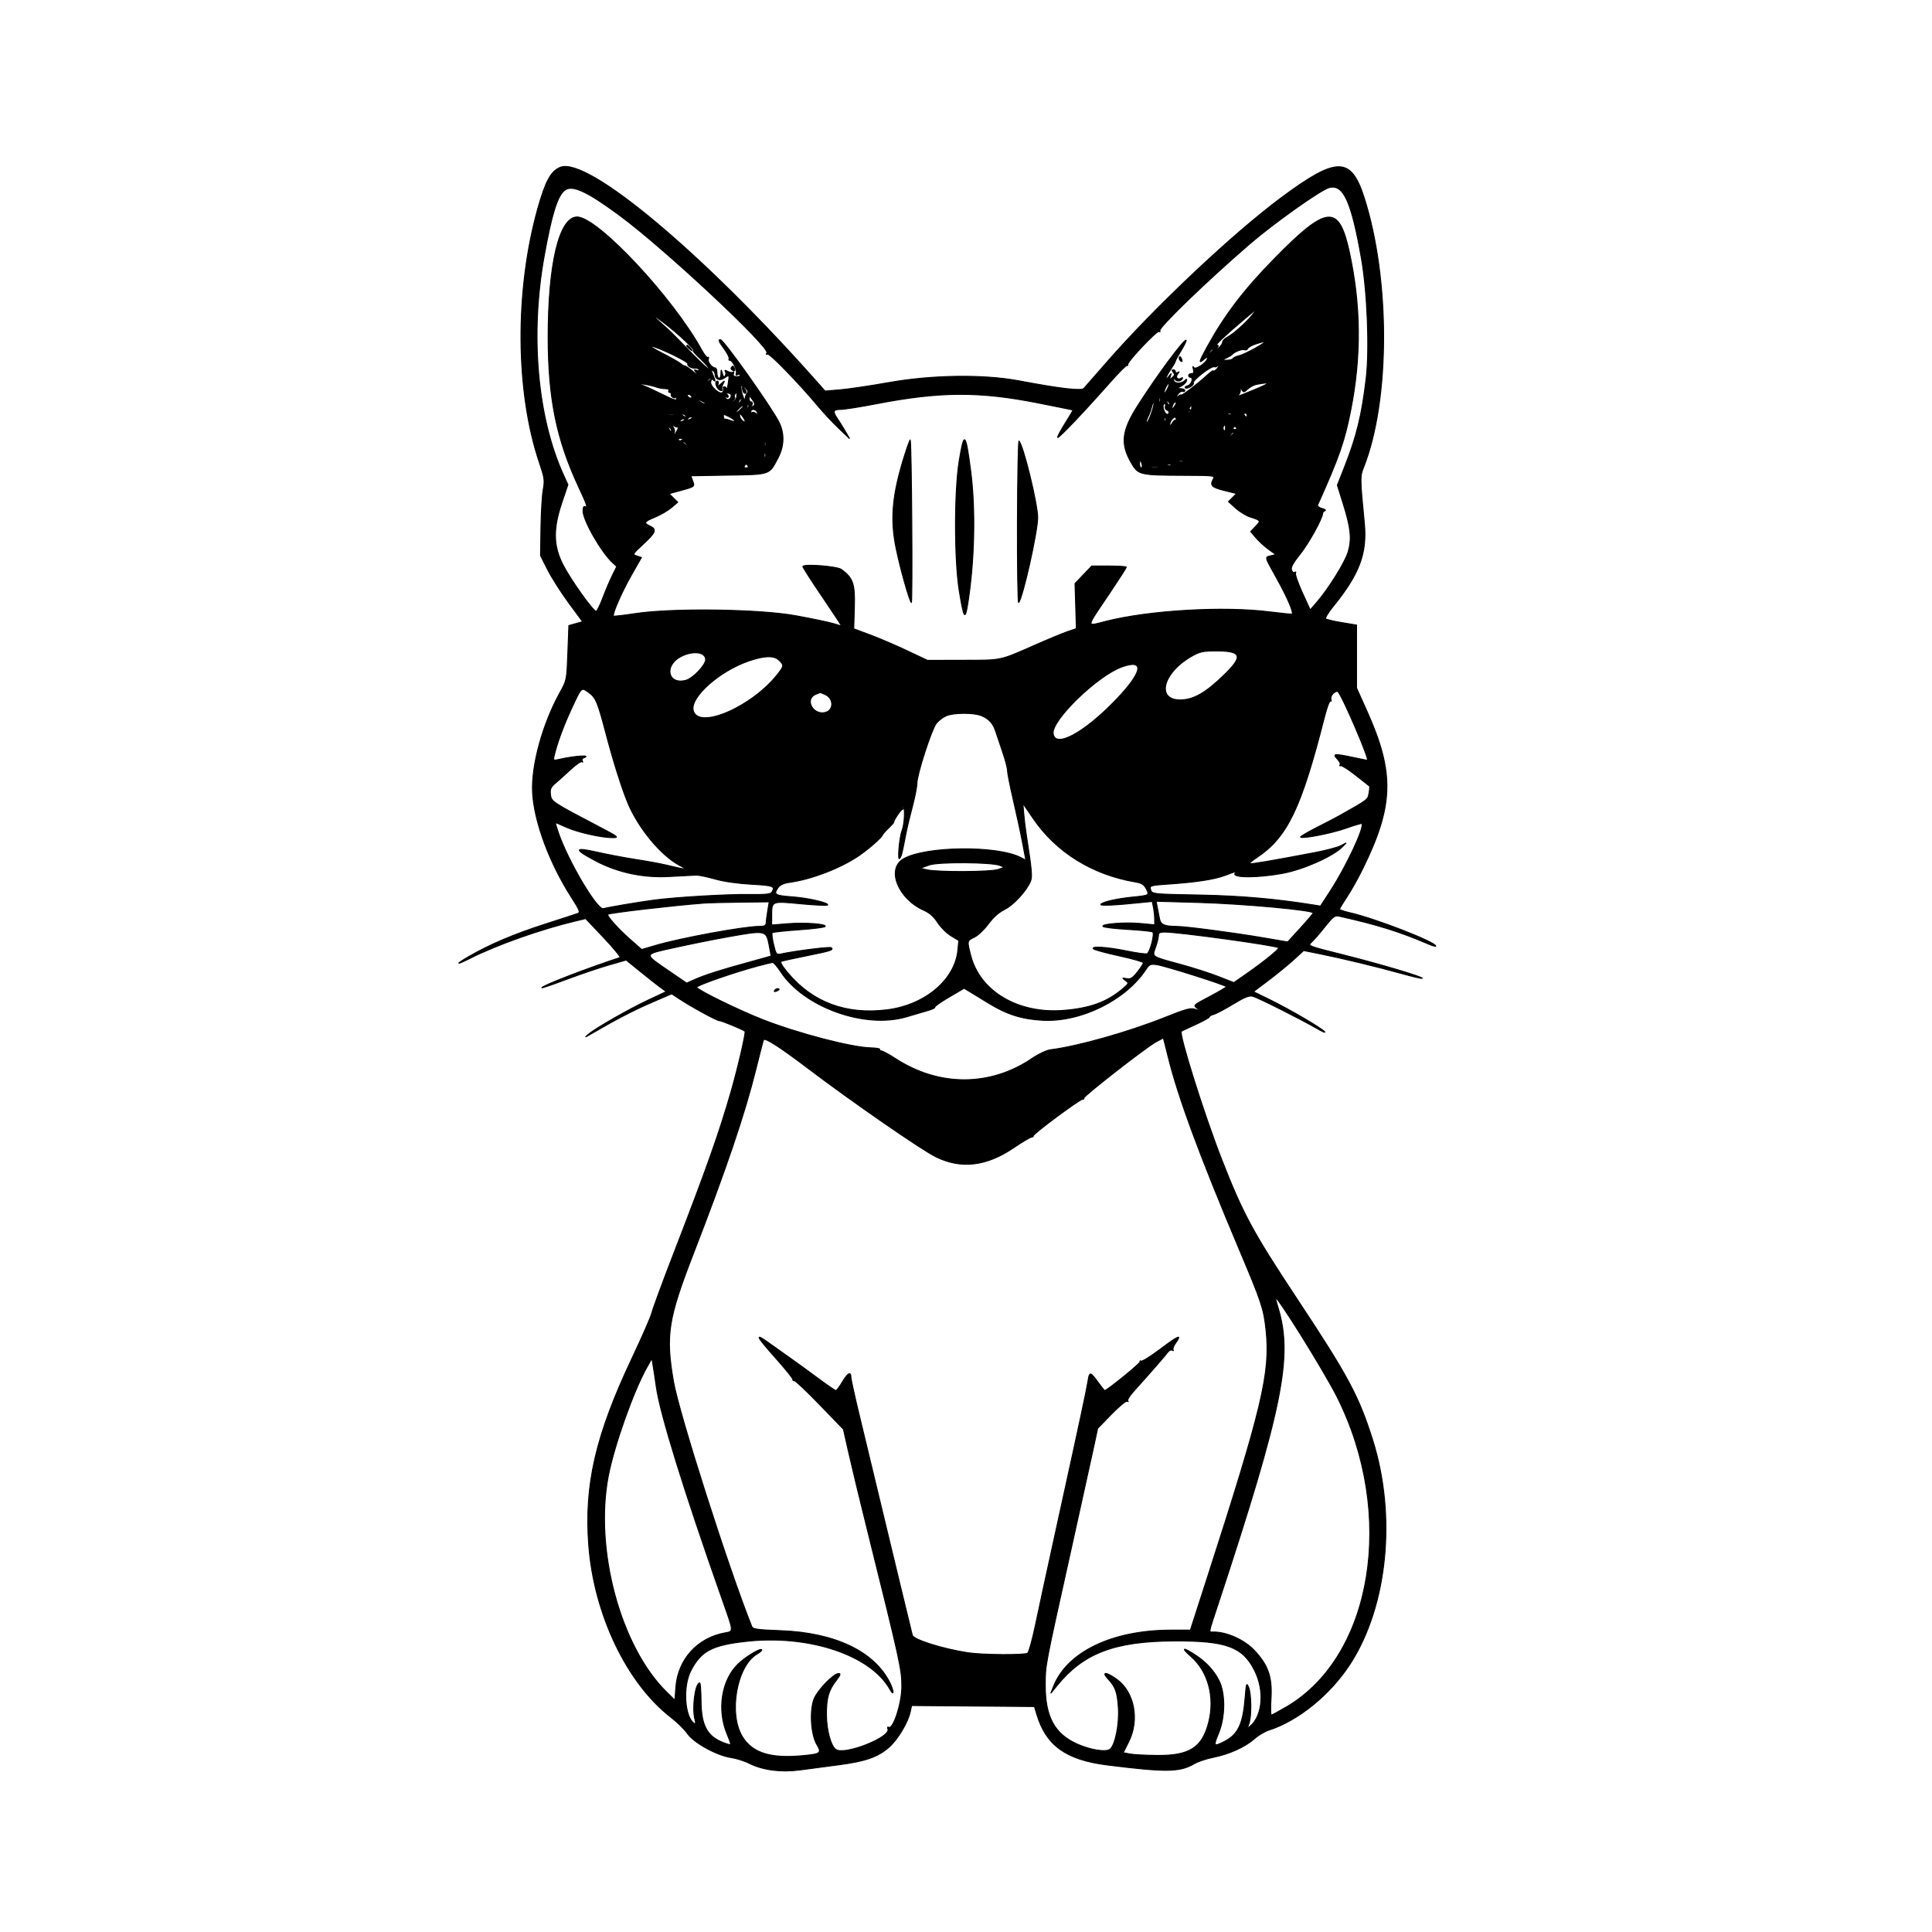 <!-- Оптимизировано для шелкографии -->
          <!-- Рекомендации: одноцветная печать, плотность красок 100% -->
          <svg xmlns="http://www.w3.org/2000/svg" width="100%" height="100%" viewBox="0 0 1024 1024">
	<path d="M 297 88.664 C 292.039 90.639, 289.136 95.933, 285.067 110.425 C 272.844 153.953, 273.186 207.781, 285.922 245.306 C 288.607 253.216, 288.810 254.659, 287.919 259.478 C 287.374 262.429, 286.831 271.516, 286.714 279.672 L 286.500 294.500 290.357 302.110 C 292.479 306.296, 297.498 314.171, 301.510 319.610 L 308.805 329.500 305.152 330.530 L 301.500 331.559 300.966 346.030 C 300.437 360.360, 300.397 360.563, 296.819 367 C 287.629 383.531, 281.536 405.725, 282.268 420 C 283.058 435.399, 291.222 457.464, 302.803 475.500 C 307.235 482.402, 307.704 483.589, 306.220 484.150 C 305.274 484.507, 297.300 487.115, 288.500 489.945 C 272.517 495.086, 259.596 500.575, 248.750 506.830 C 241.211 511.179, 241.387 511.843, 249.052 507.974 C 263.404 500.729, 286.824 492.452, 305.453 488.042 L 310.406 486.869 320.030 497.032 C 325.324 502.622, 329.170 507.352, 328.577 507.544 C 311.412 513.093, 286.427 522.761, 287.215 523.548 C 287.390 523.723, 293.394 521.667, 300.558 518.980 C 307.722 516.293, 317.703 512.912, 322.739 511.468 L 331.894 508.842 339.697 515.173 C 343.989 518.656, 348.768 522.421, 350.318 523.540 L 353.136 525.575 343.818 529.935 C 333.553 534.737, 315.914 544.805, 312 548.096 C 309.701 550.028, 309.813 550.015, 313.392 547.930 C 326.565 540.253, 335.568 535.577, 345.146 531.437 L 356.010 526.741 359.755 529.214 C 366.599 533.733, 379.910 541, 381.344 541 C 382.514 541, 393.663 545.612, 394.858 546.590 C 395.456 547.079, 391.146 565.748, 387.492 578.500 C 381.264 600.233, 374.580 619.116, 357.224 664 C 351.163 679.675, 345.893 693.980, 345.514 695.790 C 345.134 697.599, 340.399 708.436, 334.991 719.871 C 315.726 760.606, 309.611 787.005, 312.037 818.965 C 314.830 855.751, 332.318 892.277, 355.785 910.335 C 358.978 912.792, 362.849 916.618, 364.387 918.837 C 367.788 923.745, 380.001 930.459, 387.500 931.542 C 390.250 931.940, 394.603 933.320, 397.173 934.610 C 404.338 938.206, 414.023 939.463, 424.088 938.103 C 428.715 937.477, 437.855 936.267, 444.400 935.412 C 458.695 933.547, 465.320 931.231, 471.220 926.038 C 475.827 921.983, 481.285 912.864, 482.475 907.236 L 483.165 903.973 515.722 904.236 L 548.280 904.500 549.475 908.500 C 554.457 925.170, 564.985 932.743, 587 935.492 C 618.167 939.384, 625.393 939.273, 633 934.782 C 634.925 933.646, 639.425 932.140, 643 931.436 C 651.395 929.783, 659.950 925.935, 664.717 921.668 C 666.798 919.806, 670.300 917.707, 672.500 917.003 C 688.063 912.030, 705.109 898.162, 715.616 881.925 C 735.468 851.247, 740.245 803.303, 727.464 763 C 720.078 739.708, 714.549 729.408, 687.474 688.500 C 664.018 653.059, 658.823 643.442, 647.501 614.500 C 638.166 590.636, 624.693 547.741, 626.165 546.571 C 626.349 546.424, 629.763 544.819, 633.750 543.004 C 637.737 541.189, 641 539.369, 641 538.960 C 641 538.551, 642.022 537.960, 643.272 537.647 C 644.522 537.333, 649.142 534.891, 653.539 532.221 C 659.719 528.467, 662.097 527.518, 664.017 528.039 C 666.813 528.798, 689.593 540.244, 698 545.114 C 701.025 546.867, 702.825 547.609, 702 546.764 C 699.821 544.532, 683.866 535.210, 673.388 530.047 L 664.350 525.594 672.364 519.547 C 676.772 516.221, 682.764 511.321, 685.680 508.658 L 690.982 503.815 699.241 505.472 C 711.068 507.844, 729.746 512.348, 742.445 515.890 C 748.465 517.569, 753.573 518.760, 753.796 518.537 C 754.499 517.834, 731.349 510.952, 711.788 506.049 C 693.053 501.353, 692.983 501.325, 695.097 499.417 C 696.264 498.362, 699.458 494.688, 702.194 491.252 C 706.580 485.744, 707.484 485.075, 709.834 485.600 C 730.001 490.110, 741.920 493.834, 757.250 500.417 C 759.313 501.302, 761 501.765, 761 501.445 C 761 499.311, 728.920 486.837, 715.750 483.849 C 712.587 483.132, 710 482.249, 710 481.887 C 710 481.524, 711.761 478.589, 713.914 475.364 C 716.067 472.139, 719.818 465.450, 722.249 460.500 C 738.747 426.915, 739.211 409.685, 724.499 376.908 L 719 364.657 719 347.970 L 719 331.283 711.250 330.003 C 706.987 329.299, 703.130 328.393, 702.678 327.989 C 702.225 327.586, 703.904 324.740, 706.409 321.665 C 720.520 304.341, 724.674 293.319, 723.135 277.290 C 720.790 252.865, 720.788 252.613, 722.840 247.403 C 736.779 212.015, 736.862 147.925, 723.023 104.733 C 716.028 82.901, 708.493 82.922, 679 104.857 C 653.164 124.073, 611.813 163.082, 586.618 192.007 C 580.633 198.878, 575.182 205.097, 574.505 205.827 C 573.141 207.298, 562.452 206.062, 540 201.839 C 521.279 198.318, 493.927 198.695, 470.965 202.790 C 461.321 204.510, 449.798 206.220, 445.359 206.590 L 437.288 207.264 434.300 203.882 C 373.348 134.894, 311.416 82.922, 297 88.664 M 299.276 100.851 C 295.422 103.867, 292.421 113.547, 288.380 136 C 280.901 177.557, 284.775 221.242, 298.640 251.689 L 301.003 256.878 297.860 266.189 C 293.133 280.197, 293.232 289.026, 298.229 299.033 C 302.031 306.648, 314.342 324, 315.942 324 C 316.428 324, 318.056 320.738, 319.561 316.750 C 321.065 312.762, 323.335 307.415, 324.606 304.867 L 326.915 300.233 324.872 298.385 C 318.770 292.862, 309 275.851, 309 270.748 C 309 269.092, 309.422 268.143, 310 268.500 C 311.764 269.590, 311.095 267.496, 306.612 257.896 C 295.018 233.069, 290.559 211.202, 290.524 179 C 290.482 139.705, 296.415 115, 305.893 115 C 316.727 115, 356.899 157.950, 372.028 185.709 C 373.290 188.024, 374.695 189.689, 375.150 189.407 C 375.605 189.126, 375.731 189.536, 375.431 190.319 C 374.875 191.769, 377.387 195, 379.071 195 C 379.582 195, 380 196.098, 380 197.441 C 380 200.915, 381.978 201.733, 382.100 198.309 C 382.199 195.512, 382.202 195.511, 382.892 197.990 C 383.364 199.685, 383.830 200.084, 384.352 199.240 C 384.773 198.558, 384.812 197.505, 384.438 196.900 C 383.948 196.107, 384.314 196.097, 385.748 196.865 C 386.842 197.451, 388.093 197.608, 388.528 197.215 C 388.963 196.822, 389.071 197.197, 388.767 198.050 C 388.371 199.164, 388.871 199.600, 390.544 199.600 C 391.824 199.600, 392.644 199.233, 392.366 198.784 C 392.089 198.335, 391.385 198.262, 390.801 198.623 C 390.187 199.002, 389.948 198.694, 390.233 197.889 C 390.837 196.186, 388.340 191, 386.915 191 C 386.347 191, 386.125 190.606, 386.423 190.125 C 386.720 189.644, 385.622 187.398, 383.982 185.134 C 380.837 180.793, 380.501 180, 381.803 180 C 383.484 180, 408.605 215.359, 412.857 223.710 C 415.848 229.585, 415.692 236.385, 412.425 242.601 C 407.590 251.801, 408.579 251.455, 386.032 251.840 L 366.118 252.179 367.087 254.728 C 368.306 257.934, 368.321 257.921, 360.865 259.962 L 354.660 261.660 356.927 263.927 L 359.193 266.193 355.847 269.043 C 354.006 270.611, 350.137 272.870, 347.250 274.063 C 341.332 276.508, 340.936 277.194, 344.500 278.818 C 348.231 280.518, 347.608 282.222, 341.024 288.317 C 335.181 293.727, 335.103 293.868, 337.505 294.675 L 339.961 295.500 334.560 305 C 329.440 314.005, 324.354 325.687, 325.190 326.523 C 325.402 326.735, 330.508 326.153, 336.538 325.230 C 356.379 322.191, 402.515 322.809, 421.936 326.374 C 430.425 327.932, 439.332 329.797, 441.728 330.519 L 446.085 331.830 444.292 329.002 C 443.307 327.447, 438.595 320.403, 433.823 313.348 C 429.050 306.294, 425.305 300.361, 425.501 300.166 C 426.865 298.802, 443.753 300.180, 446 301.839 C 452.143 306.372, 453.204 309.485, 452.837 321.889 L 452.500 333.278 461.175 336.504 C 465.946 338.278, 474.738 342.040, 480.714 344.865 L 491.579 350 510.539 349.956 C 531.457 349.908, 529.393 350.349, 549 341.726 C 555.875 338.702, 563.525 335.542, 566 334.703 L 570.500 333.179 570.139 321.223 L 569.778 309.266 574.218 304.633 L 578.657 300 587.829 300 C 592.873 300, 597 300.262, 597 300.583 C 597 300.903, 593.022 307.090, 588.160 314.333 C 575.252 333.557, 575.457 332.001, 586.190 329.295 C 609.318 323.465, 648.625 321.203, 673 324.299 C 679.325 325.103, 684.657 325.619, 684.850 325.447 C 685.735 324.654, 682.265 316.572, 676.891 306.913 C 670.056 294.628, 670.263 295.402, 673.592 294.566 L 676.184 293.916 672.306 291.107 C 670.173 289.562, 667.183 286.818, 665.661 285.009 L 662.894 281.720 665.529 278.970 C 668.398 275.975, 668.326 275.852, 662.619 274.011 C 660.485 273.322, 657.025 271.210, 654.930 269.318 L 651.122 265.878 653.270 263.730 L 655.419 261.581 649.032 260.008 C 642.236 258.334, 641.217 257.332, 642.970 254.055 C 644.059 252.020, 643.903 251.999, 627.285 251.942 C 604.243 251.863, 603.315 251.649, 599.758 245.596 C 593.722 235.322, 594.455 228.406, 603.002 215 C 613.163 199.059, 627.726 179.393, 628.670 180.336 C 628.915 180.582, 627.740 183.018, 626.058 185.752 C 624.376 188.485, 623 191.033, 623 191.414 C 623 191.795, 621.875 193.762, 620.500 195.785 C 617.812 199.741, 617.018 202.651, 619.502 199.441 C 620.982 197.530, 620.994 197.531, 620.315 199.500 C 619.702 201.279, 619.813 201.348, 621.325 200.117 C 622.626 199.059, 622.759 198.414, 621.890 197.367 C 621.057 196.364, 621.054 196, 621.878 196 C 622.495 196, 623 196.477, 623 197.059 C 623 197.641, 623.563 197.780, 624.250 197.367 C 625.187 196.804, 625.175 197.017, 624.201 198.219 C 622.748 200.013, 624.185 201.622, 626.155 200.405 C 626.870 199.962, 627.038 200.130, 626.595 200.845 C 625.649 202.376, 623.295 202.319, 622.662 200.750 C 622.361 200.003, 622.126 200.205, 622.079 201.250 C 621.985 203.336, 625.890 203.670, 627.925 201.750 C 628.994 200.741, 629.162 200.789, 628.796 202 C 628.546 202.825, 627.253 204.056, 625.921 204.735 C 623.508 205.967, 623.507 205.971, 625.750 205.985 C 626.987 205.993, 628 206.436, 628 206.969 C 628 207.501, 627.437 207.721, 626.748 207.457 C 626.059 207.193, 624.862 207.994, 624.087 209.238 C 622.797 211.310, 622.818 211.385, 624.339 210.128 C 625.253 209.373, 626 209.032, 626 209.371 C 626 210.157, 634.351 203.845, 639.250 199.356 C 641.312 197.466, 643 196.218, 643 196.582 C 643 196.947, 643.675 196.685, 644.500 196 C 645.325 195.315, 645.964 194.248, 645.921 193.628 C 645.868 192.863, 645.686 192.884, 645.356 193.694 C 645.089 194.350, 644.293 194.666, 643.587 194.395 C 641.998 193.785, 631.728 201.751, 632.498 202.997 C 633.154 204.059, 629.119 206.452, 628.208 205.541 C 627.867 205.200, 628.487 204.686, 629.586 204.398 C 631.559 203.882, 632.753 200, 630.938 200 C 630.422 200, 630 199.550, 630 199 C 630 198.450, 630.705 198, 631.567 198 C 632.714 198, 632.965 197.396, 632.502 195.750 C 632.078 194.241, 632.170 193.933, 632.783 194.813 C 633.777 196.242, 640 191.882, 640 189.756 C 640 189.170, 639.100 189.505, 638 190.500 C 635.146 193.082, 635.500 191.715, 639.643 184.151 C 648.987 167.089, 659.157 153.720, 675.367 137.190 C 703.291 108.717, 709.602 108.104, 715.135 133.332 C 721.331 161.582, 721.579 188.896, 715.899 217.500 C 712.595 234.140, 709.854 241.985, 698.385 267.627 C 698.107 268.246, 699.145 269.089, 700.690 269.500 C 702.236 269.911, 702.938 270.454, 702.250 270.707 C 701.563 270.960, 701 271.614, 701 272.161 C 701 274.737, 693.560 288.160, 688.999 293.814 C 685.332 298.359, 684.079 300.674, 684.525 302.078 C 684.865 303.151, 685.631 303.728, 686.227 303.360 C 686.831 302.986, 687.024 303.152, 686.663 303.736 C 686.308 304.311, 687.911 308.940, 690.226 314.022 L 694.434 323.262 697.806 319.381 C 704.194 312.029, 712.972 297.904, 714.571 292.405 C 716.558 285.568, 715.960 279.918, 711.862 266.819 L 708.833 257.137 712.484 247.904 C 718.998 231.433, 721.804 219.983, 724.101 200.505 C 725.914 185.129, 724.714 154.842, 721.584 137 C 716.302 106.888, 712.061 97.513, 704.572 99.393 C 700.165 100.499, 675.154 118.250, 662 129.608 C 639.452 149.077, 613.805 173.875, 614.708 175.336 C 615.038 175.871, 614.855 176.028, 614.299 175.685 C 613.222 175.019, 597.329 191.832, 597.750 193.193 C 597.888 193.637, 597.649 193.888, 597.220 193.750 C 596.790 193.613, 592.670 197.775, 588.063 203 C 574.971 217.849, 561.102 232.435, 560.576 231.909 C 560.313 231.646, 562.069 228.302, 564.478 224.478 C 566.888 220.654, 568.778 217.446, 568.680 217.349 C 568.581 217.251, 560.175 215.529, 550 213.521 C 518.806 207.367, 498.099 207.495, 464.277 214.050 C 455.904 215.672, 447.467 217, 445.527 217 C 441.548 217, 441.192 218.015, 443.824 221.846 C 444.828 223.306, 446.697 226.300, 447.979 228.500 L 450.309 232.500 444.545 227 C 441.375 223.975, 436.531 218.800, 433.780 215.500 C 423.604 203.292, 407.804 187.003, 406.762 187.647 C 406.100 188.056, 405.985 187.833, 406.462 187.062 C 408.288 184.108, 352.325 131.824, 328.500 114.224 C 311.039 101.326, 303.234 97.754, 299.276 100.851 M 659.500 169.178 C 648.236 178.751, 643.783 183, 645.014 183 C 645.941 183, 645.910 183.432, 644.890 184.750 C 643.786 186.175, 643.950 186.146, 645.767 184.595 C 646.995 183.547, 648 182.101, 648 181.380 C 648 180.660, 649.013 179.535, 650.250 178.880 C 653.496 177.163, 659.954 171.511, 663.279 167.477 C 667.025 162.934, 666.647 163.103, 659.500 169.178 M 347.574 168.655 C 349.815 170.770, 352.515 173.218, 353.574 174.096 C 354.633 174.973, 360.113 180.468, 365.750 186.306 C 371.387 192.143, 376 196.407, 376 195.780 C 376 195.153, 373.913 192.696, 371.361 190.320 C 368.810 187.944, 367.103 186, 367.569 186 C 369.211 186, 359.405 176.728, 351.500 170.805 C 345.946 166.643, 344.746 165.986, 347.574 168.655 M 665.044 182.486 C 663.144 183.172, 661.427 184.218, 661.230 184.811 C 661.032 185.403, 660.260 185.653, 659.514 185.367 C 658.251 184.882, 654.137 186.500, 653 187.927 C 652.725 188.273, 651.375 189.075, 650 189.710 L 647.500 190.865 650.191 190.932 C 651.671 190.970, 653.139 190.585, 653.452 190.077 C 653.766 189.569, 655.255 188.874, 656.761 188.532 C 659.987 187.800, 672.195 180.976, 670 181.132 C 669.175 181.191, 666.945 181.800, 665.044 182.486 M 350.978 187.178 C 355.641 189.555, 360.061 192.063, 360.800 192.750 C 361.538 193.438, 362.545 194, 363.037 194 C 363.528 194, 365.634 195.452, 367.715 197.226 C 370.238 199.377, 370.833 199.654, 369.500 198.057 C 367.693 195.893, 367.674 195.725, 369.302 196.319 C 370.405 196.722, 370.861 196.584, 370.477 195.962 C 370.131 195.404, 369.321 195.030, 368.675 195.131 C 366.777 195.429, 363.962 193.871, 364.583 192.866 C 365.191 191.882, 350.005 184.474, 345.301 183.460 C 343.760 183.128, 346.315 184.801, 350.978 187.178 M 364 183.378 C 364 183.585, 364.788 184.373, 365.750 185.128 C 367.336 186.371, 367.371 186.336, 366.128 184.750 C 364.821 183.084, 364 182.555, 364 183.378 M 640.872 186.750 C 639.629 188.336, 639.664 188.371, 641.250 187.128 C 642.212 186.373, 643 185.585, 643 185.378 C 643 184.555, 642.179 185.084, 640.872 186.750 M 625 189.941 C 625 190.459, 625.445 191.157, 625.989 191.493 C 626.555 191.843, 626.723 191.442, 626.382 190.552 C 625.717 188.820, 625 188.503, 625 189.941 M 387.565 194.895 C 387.260 195.388, 387.661 196.040, 388.455 196.344 C 389.418 196.714, 389.713 196.416, 389.342 195.449 C 388.697 193.769, 388.331 193.655, 387.565 194.895 M 377.330 197.336 C 379.462 202.632, 379.454 202.564, 377.820 201.238 C 376.541 200.200, 376.020 200.288, 374.883 201.738 C 373.601 203.371, 373.642 203.390, 375.437 202 C 377.192 200.641, 377.314 200.661, 376.737 202.203 C 375.895 204.450, 381.891 209.794, 383.086 207.861 C 383.516 207.165, 383.646 206.237, 383.375 205.798 C 383.104 205.359, 383.359 205, 383.941 205 C 384.523 205, 385.064 205.563, 385.142 206.250 C 385.220 206.938, 385.572 205.700, 385.924 203.500 C 386.718 198.542, 386.647 198.433, 383.883 200.370 C 381.488 202.047, 379 201.062, 379 198.437 C 379 197.711, 378.474 196.793, 377.830 196.395 C 377.039 195.906, 376.877 196.210, 377.330 197.336 M 379.367 203.250 C 379.667 205.227, 381.018 207, 382.226 207 C 382.835 207, 383.049 206.716, 382.702 206.369 C 382.355 206.021, 382.570 204.784, 383.181 203.619 C 384.287 201.508, 384.283 201.507, 382.102 203.444 C 380.252 205.087, 380.014 205.126, 380.564 203.694 C 380.921 202.762, 380.756 202, 380.195 202 C 379.635 202, 379.262 202.563, 379.367 203.250 M 341 204.385 C 342.925 205.121, 347.720 207.344, 351.656 209.327 C 356.631 211.832, 358.749 212.493, 358.602 211.494 C 358.486 210.704, 358.006 209.707, 357.535 209.279 C 357.065 208.851, 357.039 209.121, 357.479 209.880 C 358.029 210.829, 357.845 211.102, 356.889 210.755 C 356.125 210.477, 355.613 209.744, 355.750 209.125 C 355.887 208.506, 355.523 208, 354.941 208 C 354.359 208, 354.160 207.550, 354.500 207 C 354.849 206.435, 354.032 206, 352.624 206 C 351.252 206, 349.088 205.613, 347.815 205.140 C 346.542 204.667, 343.700 204.003, 341.500 203.664 L 337.500 203.048 341 204.385 M 618.081 204.849 C 617.486 205.960, 617.003 207.461, 617.006 208.184 C 617.010 208.908, 617.693 208.196, 618.524 206.601 C 619.355 205.007, 619.839 203.506, 619.599 203.266 C 619.359 203.025, 618.676 203.738, 618.081 204.849 M 666 203.724 C 664.625 203.972, 662.531 205.074, 661.347 206.171 C 659.272 208.095, 659.150 208.100, 658.021 206.334 C 657.149 204.969, 656.976 204.916, 657.346 206.128 C 657.620 207.024, 657.316 208.327, 656.672 209.025 C 655.325 210.483, 655.184 210.527, 665 206.480 C 673.639 202.918, 673.862 202.304, 666 203.724 M 392.764 204.685 C 392.524 205.133, 392.895 207.300, 393.587 209.500 C 394.311 211.800, 394.879 212.629, 394.923 211.450 C 394.965 210.322, 395.461 208.939, 396.024 208.376 C 396.722 207.678, 396.435 206.799, 395.123 205.611 C 394.065 204.653, 393.003 204.237, 392.764 204.685 M 393.707 206.989 C 393.993 208.083, 394.648 208.718, 395.162 208.400 C 395.714 208.059, 395.617 207.244, 394.926 206.411 C 393.349 204.510, 393.091 204.632, 393.707 206.989 M 384.750 208.685 C 385.438 208.950, 386 209.606, 386 210.142 C 386 210.679, 385.480 210.797, 384.845 210.405 C 384.112 209.951, 383.963 210.131, 384.437 210.898 C 385.391 212.441, 387.259 211.841, 387.544 209.900 C 387.676 208.999, 386.918 208.367, 385.632 208.306 C 384.459 208.250, 384.063 208.420, 384.750 208.685 M 389.459 209.067 C 389.096 209.653, 389.063 210.396, 389.384 210.718 C 389.706 211.039, 389.188 211.938, 388.234 212.716 C 386.627 214.026, 386.641 214.060, 388.427 213.176 C 389.487 212.651, 390.425 211.272, 390.510 210.111 C 390.684 207.750, 390.429 207.497, 389.459 209.067 M 364.500 210 C 364.840 210.550, 365.568 211, 366.118 211 C 366.668 211, 366.840 210.550, 366.500 210 C 366.160 209.450, 365.432 209, 364.882 209 C 364.332 209, 364.160 209.450, 364.500 210 M 397.032 211.250 C 397.014 212.213, 397.498 213, 398.107 213 C 398.716 213, 398.946 213.698, 398.618 214.552 C 398.277 215.442, 398.445 215.843, 399.011 215.493 C 400.365 214.656, 400.254 213.718, 398.532 211.441 C 397.203 209.685, 397.061 209.667, 397.032 211.250 M 614.158 212 C 614.158 213.375, 614.385 213.938, 614.662 213.250 C 614.940 212.563, 614.940 211.438, 614.662 210.750 C 614.385 210.063, 614.158 210.625, 614.158 212 M 370.441 212.445 C 371.509 213.300, 372.821 214, 373.358 214 C 374.628 214, 374.061 213.538, 371 212.080 C 368.643 210.958, 368.611 210.978, 370.441 212.445 M 391.564 212.707 C 391.022 214.132, 391.136 214.247, 392.124 213.267 C 392.808 212.588, 393.115 211.781, 392.807 211.474 C 392.499 211.166, 391.940 211.721, 391.564 212.707 M 618.564 213.293 C 618.940 214.279, 619.499 214.834, 619.807 214.526 C 620.115 214.219, 619.808 213.412, 619.124 212.733 C 618.136 211.753, 618.022 211.868, 618.564 213.293 M 610.408 215.632 C 610.029 217.209, 609.096 219.738, 608.334 221.250 C 607.572 222.762, 607.342 224, 607.822 224 C 608.801 224, 612.288 213.954, 611.561 213.228 C 611.306 212.973, 610.787 214.055, 610.408 215.632 M 621.583 214.643 C 620.665 217.037, 621.381 217.221, 622.796 214.955 C 623.468 213.880, 623.611 213, 623.115 213 C 622.620 213, 621.930 213.739, 621.583 214.643 M 396.079 215.583 C 396.127 216.748, 396.364 216.985, 396.683 216.188 C 396.972 215.466, 396.936 214.603, 396.604 214.271 C 396.272 213.939, 396.036 214.529, 396.079 215.583 M 616.534 216.177 C 617.080 219.012, 618.574 220.499, 619.451 219.080 C 619.822 218.478, 619.452 217.727, 618.627 217.410 C 617.801 217.094, 617.371 216.197, 617.670 215.417 C 617.969 214.638, 617.742 214, 617.164 214 C 616.587 214, 616.303 214.979, 616.534 216.177 M 391.571 216.571 C 389.286 218.857, 389.643 219.633, 392 217.500 C 393.100 216.505, 394 215.535, 394 215.345 C 394 214.602, 393.073 215.070, 391.571 216.571 M 630.500 216 C 630.160 216.550, 630.246 217.007, 630.691 217.015 C 631.136 217.024, 630.825 217.508, 630 218.091 C 628.827 218.921, 628.808 219.069, 629.913 218.772 C 630.690 218.563, 631.437 217.628, 631.574 216.696 C 631.854 214.788, 631.422 214.508, 630.500 216 M 398 218.167 C 398 218.808, 398.296 219.037, 398.658 218.675 C 399.020 218.313, 399.930 218.527, 400.681 219.150 C 401.760 220.045, 401.914 219.939, 401.416 218.641 C 400.699 216.772, 398 216.397, 398 218.167 M 353.264 219.718 C 354.784 219.947, 357.034 219.941, 358.264 219.704 C 359.494 219.467, 358.250 219.279, 355.500 219.286 C 352.750 219.294, 351.744 219.488, 353.264 219.718 M 361.733 220.124 C 362.412 220.808, 363.219 221.115, 363.526 220.807 C 363.834 220.499, 363.279 219.940, 362.293 219.564 C 360.868 219.022, 360.753 219.136, 361.733 220.124 M 383.453 220.880 C 383.584 221.771, 383.873 222.356, 384.095 222.180 C 384.318 222.004, 385.763 222.340, 387.307 222.927 C 390.838 224.269, 389.933 222.612, 386.088 220.694 C 383.511 219.408, 383.240 219.427, 383.453 220.880 M 392 220.186 C 392 221.049, 392.675 222.315, 393.500 223 C 395.408 224.584, 395.389 223.098, 393.468 220.559 C 392.293 219.005, 392 218.931, 392 220.186 M 650.813 219.683 C 651.534 219.972, 652.397 219.936, 652.729 219.604 C 653.061 219.272, 652.471 219.036, 651.417 219.079 C 650.252 219.127, 650.015 219.364, 650.813 219.683 M 659.500 220 C 659.840 220.550, 660.316 221, 660.559 221 C 660.802 221, 661 220.550, 661 220 C 661 219.450, 660.523 219, 659.941 219 C 659.359 219, 659.160 219.450, 659.500 220 M 364.507 221.989 C 364.157 222.555, 364.558 222.723, 365.448 222.382 C 367.180 221.717, 367.497 221, 366.059 221 C 365.541 221, 364.843 221.445, 364.507 221.989 M 617.079 222.583 C 617.127 223.748, 617.364 223.985, 617.683 223.188 C 617.972 222.466, 617.936 221.603, 617.604 221.271 C 617.272 220.939, 617.036 221.529, 617.079 222.583 M 621.200 222.200 C 620.540 222.860, 620.016 224.097, 620.035 224.950 C 620.059 225.989, 620.489 225.747, 621.337 224.219 C 622.034 222.964, 622.990 222.289, 623.462 222.719 C 623.934 223.148, 623.997 222.938, 623.601 222.250 C 622.719 220.717, 622.684 220.716, 621.200 222.200 M 360.507 222.989 C 360.157 223.555, 360.558 223.723, 361.448 223.382 C 363.180 222.717, 363.497 222, 362.059 222 C 361.541 222, 360.843 222.445, 360.507 222.989 M 356.274 225.605 C 357.385 226.924, 357.793 228.419, 357.365 229.605 C 356.475 232.072, 357.383 231.180, 359 228 C 359.699 226.625, 359.909 225.838, 359.467 226.252 C 359.024 226.666, 357.726 226.216, 356.581 225.252 C 354.526 223.522, 354.522 223.526, 356.274 225.605 M 648.446 226.087 C 648.077 226.685, 648.179 227.579, 648.673 228.073 C 649.204 228.604, 649.571 228.160, 649.571 226.986 C 649.571 224.713, 649.386 224.566, 648.446 226.087 M 354.564 227.293 C 354.940 228.279, 355.499 228.834, 355.807 228.526 C 356.115 228.219, 355.808 227.412, 355.124 226.733 C 354.136 225.753, 354.022 225.868, 354.564 227.293 M 653.603 226.833 C 653.320 227.292, 653.723 227.667, 654.500 227.667 C 655.277 227.667, 655.680 227.292, 655.397 226.833 C 655.114 226.375, 654.710 226, 654.500 226 C 654.290 226, 653.886 226.375, 653.603 226.833 M 651.872 230.750 C 650.629 232.336, 650.664 232.371, 652.250 231.128 C 653.916 229.821, 654.445 229, 653.622 229 C 653.415 229, 652.627 229.787, 651.872 230.750 M 359.613 233.183 C 359.902 233.650, 360.557 233.774, 361.069 233.457 C 362.377 232.649, 362.230 232.333, 360.544 232.333 C 359.743 232.333, 359.324 232.716, 359.613 233.183 M 405.195 235.500 C 405.215 237.150, 405.439 237.704, 405.693 236.731 C 405.947 235.758, 405.930 234.408, 405.656 233.731 C 405.382 233.054, 405.175 233.850, 405.195 235.500 M 479.505 241.156 C 472.880 262.081, 471.703 275.175, 475.026 291 C 477.358 302.108, 481.876 318.122, 483.028 319.365 C 483.744 320.137, 483.156 233.995, 482.440 233.156 C 482.278 232.967, 480.957 236.567, 479.505 241.156 M 508.391 244.250 C 505.777 260.172, 505.782 296.777, 508.400 313 C 510.797 327.849, 511.494 329.005, 512.876 320.415 C 516.545 297.608, 517.168 270.021, 514.478 249.483 C 511.786 228.924, 511.016 228.262, 508.391 244.250 M 539.255 276.629 C 539.184 300.634, 539.479 319.875, 539.911 319.387 C 542.138 316.870, 550 281.779, 550 274.356 C 550 267.108, 542.484 236.287, 540.095 233.742 C 539.704 233.325, 539.326 252.624, 539.255 276.629 M 362 234.378 C 362 234.585, 362.788 235.373, 363.750 236.128 C 365.336 237.371, 365.371 237.336, 364.128 235.750 C 362.821 234.084, 362 233.555, 362 234.378 M 405.079 241.583 C 405.127 242.748, 405.364 242.985, 405.683 242.188 C 405.972 241.466, 405.936 240.603, 405.604 240.271 C 405.272 239.939, 405.036 240.529, 405.079 241.583 M 604 246 C 604 247.100, 604.408 248, 604.906 248 C 605.405 248, 605.577 247.100, 605.290 246 C 605.002 244.900, 604.594 244, 604.383 244 C 604.173 244, 604 244.900, 604 246 M 624.750 244.662 C 625.438 244.940, 626.563 244.940, 627.250 244.662 C 627.938 244.385, 627.375 244.158, 626 244.158 C 624.625 244.158, 624.063 244.385, 624.750 244.662 M 394.500 247 C 394.160 247.550, 394.610 248, 395.500 248 C 396.390 248, 396.840 247.550, 396.500 247 C 396.160 246.450, 395.710 246, 395.500 246 C 395.290 246, 394.840 246.450, 394.500 247 M 618.813 246.683 C 619.534 246.972, 620.397 246.936, 620.729 246.604 C 621.061 246.272, 620.471 246.036, 619.417 246.079 C 618.252 246.127, 618.015 246.364, 618.813 246.683 M 609.250 247.716 C 610.763 247.945, 613.237 247.945, 614.750 247.716 C 616.263 247.487, 615.025 247.300, 612 247.300 C 608.975 247.300, 607.737 247.487, 609.250 247.716 M 631.385 347.952 C 616.337 356.584, 612.654 370.984, 625.500 370.963 C 632.617 370.951, 639.084 367.228, 649.231 357.300 C 659.047 347.697, 658.019 344.994, 644.559 345.009 C 637.484 345.018, 635.876 345.377, 631.385 347.952 M 360.781 348.052 C 351.815 352.787, 353.930 362.991, 363.385 360.618 C 367.134 359.677, 374 352.555, 374 349.607 C 374 345.497, 367.147 344.691, 360.781 348.052 M 397 350.276 C 381.302 355.647, 365.668 369.555, 367.430 376.579 C 370.099 387.211, 399.438 374.277, 412.750 356.599 C 415.500 352.947, 415.516 352.516, 413 350 C 410.361 347.361, 405.262 347.449, 397 350.276 M 594.676 353.452 C 581.714 358.074, 557.364 381.644, 558.186 388.773 C 559.110 396.796, 574.391 388.635, 591.314 371.080 C 605.625 356.235, 606.993 349.059, 594.676 353.452 M 303.062 375.250 C 298.744 384.473, 295.116 394.354, 293.658 400.862 C 293.164 403.066, 293.342 403.175, 296.314 402.493 C 304.833 400.537, 314.112 399.984, 309.244 401.722 C 308.553 401.969, 308.287 402.695, 308.654 403.335 C 309.021 403.976, 308.951 404.165, 308.500 403.756 C 308.049 403.348, 305.373 405.148, 302.553 407.756 C 299.734 410.365, 296.063 413.668, 294.396 415.095 C 291.884 417.246, 291.434 418.277, 291.766 421.121 C 292.206 424.888, 292.511 425.090, 317.500 438.188 C 327.858 443.617, 328.279 443.954, 324.708 443.976 C 318.864 444.013, 306.094 441.132, 300.129 438.431 C 297.175 437.094, 294.612 436, 294.433 436 C 294.254 436, 294.930 438.389, 295.934 441.309 C 301.181 456.558, 316.580 482.540, 319.819 481.607 C 322.401 480.863, 337.571 478.293, 346.500 477.087 C 358.113 475.518, 385.855 473.899, 397.863 474.089 C 405.712 474.213, 408.437 473.919, 409.097 472.877 C 411.078 469.749, 409.929 469.304, 398.250 468.674 C 391.044 468.285, 383.599 467.212, 379 465.900 C 374.875 464.723, 370.375 463.791, 369 463.829 C 367.625 463.867, 361.272 464.200, 354.883 464.570 C 341.076 465.368, 327.638 462.546, 315.917 456.387 C 304.055 450.154, 304.137 448.872, 316.222 451.608 C 321.875 452.887, 331.225 454.661, 337 455.549 C 342.775 456.437, 349.975 457.754, 353 458.477 C 364.454 461.214, 364.920 461.219, 360 458.563 C 350.140 453.239, 338.296 438.874, 332.738 425.500 C 329.466 417.624, 325.022 403.483, 320.954 388 C 316.805 372.210, 315.725 369.652, 312.117 367.083 C 308.048 364.186, 308.384 363.882, 303.062 375.250 M 706.523 367.620 C 705.622 368.521, 705.131 369.898, 705.431 370.681 C 705.731 371.464, 705.597 371.869, 705.132 371.582 C 704.667 371.294, 703.288 374.984, 702.066 379.780 C 689.607 428.699, 682.304 443.829, 665.922 454.671 C 663.742 456.113, 662.155 457.489, 662.395 457.728 C 662.809 458.142, 673.864 456.268, 696.896 451.881 C 702.614 450.791, 708.689 449.200, 710.396 448.344 L 713.500 446.789 711.500 448.831 C 706.596 453.838, 690.908 460.827, 680 462.863 C 666.752 465.336, 653.040 465.362, 654.555 462.911 C 655.303 461.701, 655.273 461.707, 649.454 463.919 C 643.740 466.091, 634.162 467.575, 619.379 468.580 C 609.997 469.218, 609.295 469.411, 609.767 471.219 C 610.481 473.949, 609.892 473.878, 636.500 474.404 C 657.867 474.827, 676.008 476.419, 696.164 479.642 L 699.890 480.238 705.325 471.869 C 713.565 459.182, 723.413 438.079, 721.831 436.498 C 721.626 436.292, 717.850 437.401, 713.441 438.962 C 705.738 441.688, 690.359 444.692, 689.337 443.670 C 689.066 443.400, 692.817 441.170, 697.672 438.716 C 702.528 436.262, 708.075 433.366, 710 432.280 C 725.419 423.588, 724.914 423.973, 725.589 420.375 C 725.947 418.468, 726.074 416.794, 725.870 416.656 C 725.667 416.518, 722.406 413.952, 718.625 410.953 C 714.844 407.954, 711.244 405.650, 710.625 405.833 C 710.006 406.017, 709.842 405.825, 710.259 405.408 C 710.677 404.990, 710.036 403.602, 708.835 402.324 C 706.108 399.422, 707.148 399.325, 717.500 401.517 C 721.349 402.333, 724.599 403, 724.722 403 C 726.160 403, 710.990 367.730, 709.030 366.519 C 708.552 366.223, 707.424 366.719, 706.523 367.620 M 432.389 367.980 C 426.240 370.464, 430.850 379.258, 437.436 377.606 C 441.988 376.463, 441.987 370.226, 437.434 368.152 C 436.043 367.518, 434.815 367.029, 434.703 367.063 C 434.591 367.098, 433.550 367.511, 432.389 367.980 M 501.415 379.421 C 499.719 380.160, 497.404 381.943, 496.271 383.383 C 493.745 386.594, 486.001 410.543, 485.997 415.154 C 485.996 416.994, 484.912 422.550, 483.589 427.500 C 482.266 432.450, 480.664 439.200, 480.030 442.500 C 478.041 452.844, 477.918 453.329, 476.885 454.933 C 475.592 456.942, 476.620 444.130, 478.055 440.355 C 479.456 436.671, 479.870 428.038, 478.682 427.303 C 478.126 426.960, 478.005 427.198, 478.405 427.845 C 478.797 428.480, 478.738 429, 478.275 429 C 477.485 429, 473.357 435.211, 473.791 435.745 C 473.901 435.880, 472.611 437.310, 470.925 438.921 C 469.238 440.533, 467.778 442.205, 467.679 442.636 C 467.398 443.865, 459.962 450.352, 455 453.697 C 445.336 460.212, 430.077 466.068, 418.704 467.627 C 415.502 468.066, 413.432 468.973, 412.457 470.364 C 409.822 474.126, 410.627 474.674, 419.750 475.326 C 428.393 475.943, 439.746 478.588, 438.614 479.720 C 438.293 480.041, 431.897 479.729, 424.401 479.027 C 408.800 477.567, 409.040 477.467, 409.015 485.388 L 409 490.275 417.487 489.586 C 426.646 488.843, 438.643 489.757, 437.304 491.096 C 436.851 491.549, 430.502 492.333, 423.194 492.839 C 415.887 493.345, 409.631 494.036, 409.293 494.374 C 408.955 494.712, 409.281 497.503, 410.018 500.577 C 411.276 505.818, 411.518 506.131, 413.929 505.618 C 421.774 503.950, 440.006 501.673, 440.618 502.285 C 441.857 503.524, 440.653 503.923, 427.924 506.499 C 421.091 507.882, 414.902 509.235, 414.172 509.505 C 413.262 509.842, 414.365 511.810, 417.672 515.749 C 430.797 531.383, 448.712 537.982, 470.420 535.180 C 490.334 532.609, 506.123 519.277, 507.669 503.728 L 508.188 498.500 504.047 496 C 501.770 494.625, 498.590 491.454, 496.980 488.954 C 494.993 485.867, 492.686 483.805, 489.789 482.527 C 475.908 476.403, 469.596 460.406, 478.979 455.132 C 490.889 448.438, 528.552 448.063, 541.027 454.514 L 543.720 455.906 541.975 446.703 C 541.016 441.641, 538.829 431.506, 537.115 424.180 C 535.402 416.854, 534 409.793, 534 408.489 C 534 407.186, 532.869 402.830, 531.487 398.810 C 530.105 394.789, 528.474 389.925, 527.864 388 C 526.437 383.501, 524.295 381.061, 520.282 379.362 C 516.197 377.633, 505.445 377.667, 501.415 379.421 M 542.602 431.172 C 542.845 434.102, 543.463 439.200, 543.975 442.500 C 546.859 461.094, 547.179 464.588, 546.220 467.017 C 544.252 472.003, 537.178 479.735, 532.523 481.989 C 529.467 483.468, 526.529 486.077, 523.879 489.663 C 521.672 492.652, 518.321 495.833, 516.433 496.733 C 512.487 498.615, 512.489 498.607, 514.544 506.540 C 519.441 525.445, 539.599 537.385, 563.500 535.537 C 577.609 534.446, 586.722 531.143, 595 524.119 C 598.408 521.228, 598.448 521.110, 596.519 519.669 C 594.615 518.246, 594.638 518.208, 597.116 518.682 C 599.212 519.083, 600.283 518.431, 602.847 515.193 C 604.581 513.004, 606 510.806, 606 510.310 C 606 509.814, 600.263 508.159, 593.250 506.633 C 586.237 505.107, 580.072 503.440, 579.550 502.929 C 577.921 501.336, 586.587 501.878, 597.142 504.029 C 602.617 505.145, 607.514 505.800, 608.023 505.486 C 609.660 504.474, 612.125 494.696, 610.929 493.956 C 610.338 493.591, 604.378 492.982, 597.685 492.604 C 590.992 492.226, 585.126 491.526, 584.649 491.049 C 583.304 489.704, 596.124 488.683, 604.505 489.468 L 612 490.171 612 487.210 C 612 485.582, 611.709 482.793, 611.353 481.013 L 610.705 477.775 605.103 478.353 C 590.459 479.863, 582.542 480.193, 583.500 479.253 C 584.868 477.911, 592.089 476.298, 600.500 475.455 C 609.207 474.583, 609.317 474.514, 607.518 471.035 C 606.376 468.826, 605.081 468.021, 601.772 467.463 C 579.059 463.632, 559.879 451.743, 547.704 433.947 L 542.160 425.843 542.602 431.172 M 492.500 458.469 C 490.300 459.295, 488.275 460.028, 488 460.100 C 487.725 460.171, 489.300 460.602, 491.500 461.057 C 497.674 462.334, 525.202 462.174, 529.032 460.839 L 532.362 459.678 529.931 458.695 C 525.569 456.930, 497.061 456.758, 492.500 458.469 M 373 478.685 C 357.244 479.861, 323.197 483.826, 322.149 484.607 C 321.341 485.209, 327.609 492.290, 333.629 497.576 L 340.104 503.260 347.302 501.139 C 360.730 497.180, 394.374 491, 402.493 491 C 405.144 491, 406.015 490.573, 406.060 489.250 C 406.092 488.288, 406.471 485.363, 406.901 482.750 L 407.683 478 392.591 478.175 C 384.291 478.271, 375.475 478.501, 373 478.685 M 613.386 480.843 C 613.724 482.579, 614.251 485.304, 614.557 486.898 C 615.171 490.094, 617.038 490.952, 623.500 491.007 C 628.658 491.051, 653.902 494.371, 669.966 497.119 L 682.490 499.261 689.244 491.880 C 692.958 487.821, 695.998 484.225, 695.999 483.890 C 696.002 482.390, 658.965 479.002, 635.136 478.323 L 612.772 477.685 613.386 480.843 M 386 496.508 C 378.575 497.830, 365.884 500.382, 357.797 502.179 C 340.656 505.988, 340.814 505.229, 355.121 515.029 L 363.947 521.074 368.224 519.165 C 373.588 516.771, 382.268 514.002, 396.987 509.990 C 403.305 508.268, 408.541 506.778, 408.622 506.680 C 408.704 506.581, 408.227 503.800, 407.562 500.500 C 406.069 493.089, 405.645 493.011, 386 496.508 M 614 495.874 C 614 496.905, 613.316 499.686, 612.481 502.054 C 610.623 507.320, 609.976 506.869, 625.354 511.048 C 632.035 512.863, 641.206 515.800, 645.737 517.573 L 653.973 520.799 661.237 515.738 C 669.940 509.673, 678.238 502.905, 677.669 502.336 C 676.463 501.130, 624.791 494, 617.256 494 C 614.739 494, 614 494.426, 614 495.874 M 401.800 511.967 C 389.240 515.317, 368.959 522.376, 369.264 523.291 C 369.756 524.769, 391.537 535.439, 404.163 540.387 C 422.956 547.753, 451.309 555.149, 461.646 555.383 C 464.477 555.448, 466.588 555.837, 466.337 556.250 C 466.087 556.663, 466.440 557, 467.121 557 C 467.803 557, 471.154 558.820, 474.568 561.044 C 497.613 576.059, 524.830 576.055, 546.948 561.035 C 550.477 558.639, 554.720 556.639, 556.819 556.382 C 570.926 554.658, 597.806 547.085, 617.028 539.419 C 628.877 534.693, 631.131 534.091, 633.620 534.981 C 636.139 535.883, 636.281 535.841, 634.750 534.646 C 632.323 532.751, 632.071 532.999, 641.500 528 C 646.169 525.525, 649.991 523.263, 649.994 522.974 C 650.003 522.192, 617.370 511.859, 613.071 511.283 C 609.844 510.850, 609.132 511.149, 607.514 513.618 C 596.755 530.040, 573.068 541.790, 552.765 540.778 C 541.807 540.231, 533.738 537.706, 524.170 531.827 C 520.502 529.573, 516.039 526.846, 514.253 525.767 L 511.006 523.806 502.958 528.525 C 498.531 531.120, 495.168 533.501, 495.484 533.817 C 495.799 534.133, 494.132 534.943, 491.779 535.618 C 489.425 536.293, 484.360 537.780, 480.522 538.923 C 458.435 545.498, 426.099 533.895, 413.713 514.951 C 411.946 512.248, 410.050 510.068, 409.500 510.108 C 408.950 510.148, 405.485 510.985, 401.800 511.967 M 410.507 524.989 C 410.157 525.555, 410.558 525.723, 411.448 525.382 C 413.180 524.717, 413.497 524, 412.059 524 C 411.541 524, 410.843 524.445, 410.507 524.989 M 612.443 552.360 C 606.772 555.582, 573.991 581.176, 574.493 581.989 C 574.724 582.362, 574.360 582.667, 573.686 582.667 C 572.163 582.667, 547.427 601.056, 547.694 601.989 C 547.801 602.362, 547.351 602.685, 546.694 602.708 C 546.037 602.731, 541.770 605.274, 537.211 608.358 C 522.731 618.155, 509.346 619.698, 496 613.107 C 488.192 609.252, 451.961 584.179, 428.257 566.228 C 413.092 554.743, 405.547 549.894, 404.698 551.088 C 404.537 551.314, 402.704 558.375, 400.625 566.777 C 394.792 590.344, 384.829 619.724, 367.484 664.500 C 354.056 699.166, 352.740 707.618, 356.946 732.151 C 359.854 749.112, 386.137 831.386, 398.467 862.128 C 399.015 863.492, 401.499 863.843, 413.810 864.291 C 442.565 865.338, 463.512 875.352, 471.701 891.966 C 473.866 896.358, 473.903 899.381, 471.744 895.492 C 461.642 877.294, 429.032 866.310, 395.830 869.922 C 377.478 871.919, 371.698 874.933, 366.223 885.362 C 361.790 893.804, 362.852 910.318, 368.033 913.520 C 368.731 913.952, 368.828 913.223, 368.325 911.334 C 366.714 905.288, 368.465 891.993, 370.871 892.003 C 371.217 892.004, 371.528 896.166, 371.562 901.253 C 371.658 915.436, 375.142 921.162, 385.648 924.407 C 387.779 925.065, 387.775 925.019, 385.229 918.785 C 380.052 906.108, 382.452 890.702, 390.924 882.230 C 394.642 878.512, 402.803 873.469, 403.681 874.347 C 404.005 874.672, 402.923 875.711, 401.276 876.656 C 390.476 882.855, 385.972 908.336, 393.520 920.540 C 398.823 929.114, 408.404 932.134, 425.282 930.553 C 435.115 929.631, 435.647 929.210, 432.885 924.530 C 429.815 919.326, 429.047 906.785, 431.418 900.576 C 433.207 895.891, 441.777 887, 444.504 887 C 445.720 887, 445.407 887.882, 443.171 890.750 C 439.153 895.903, 437.993 900.012, 438.044 908.899 C 438.091 917.161, 440.448 925.683, 443.145 927.344 C 448.031 930.354, 472.255 920.712, 470.605 916.414 C 470.285 915.579, 470.449 915.159, 470.969 915.481 C 473.356 916.956, 477.969 902.795, 477.988 893.934 C 478.008 884.844, 477.134 880.880, 459.387 809.500 C 455.831 795.200, 451.593 777.650, 449.969 770.500 L 447.017 757.500 434.450 744.500 C 427.539 737.350, 421.460 731.613, 420.942 731.750 C 420.424 731.888, 420.112 731.628, 420.250 731.172 C 420.387 730.717, 416.337 725.677, 411.250 719.971 C 400.697 708.136, 399.775 706.208, 407.250 711.599 C 410.137 713.682, 415.409 717.427, 418.964 719.920 C 422.519 722.413, 429.214 727.276, 433.842 730.727 C 438.470 734.177, 442.606 737, 443.033 737 C 443.460 737, 444.997 734.975, 446.447 732.500 C 449.228 727.754, 451 726.738, 451 729.889 C 451 730.928, 453.051 740.265, 455.557 750.639 C 460.572 771.396, 465.120 790.291, 475.984 835.500 C 479.949 852, 483.355 866.048, 483.553 866.718 C 484.254 869.089, 499.576 873.909, 513 875.981 C 520.543 877.146, 542.950 877.319, 544.669 876.226 C 545.312 875.817, 547.204 868.961, 548.874 860.991 C 550.543 853.021, 555.318 830.975, 559.483 812 C 563.648 793.025, 567.687 774.575, 568.457 771 C 569.228 767.425, 571.270 757.975, 572.995 750 C 574.720 742.025, 576.386 733.813, 576.698 731.750 C 577.421 726.955, 577.967 727.033, 581.893 732.500 C 583.670 734.975, 585.302 737, 585.519 737 C 586.725 737, 604.455 722.595, 604.225 721.801 C 604.074 721.279, 604.360 721.104, 604.860 721.413 C 605.360 721.723, 609.953 718.838, 615.067 715.003 C 624.839 707.675, 626.568 706.990, 623.139 711.805 C 621.995 713.412, 621.383 715.085, 621.780 715.523 C 622.176 715.962, 621.968 716.016, 621.318 715.644 C 620.669 715.271, 619.544 715.807, 618.818 716.834 C 617.616 718.537, 610.338 726.883, 600.764 737.536 C 598.709 739.823, 597.359 742.060, 597.764 742.507 C 598.169 742.955, 598.011 743.043, 597.414 742.703 C 596.817 742.363, 593.053 745.459, 589.051 749.582 L 581.775 757.080 579.807 766.290 C 578.724 771.356, 573.338 795.750, 567.836 820.500 C 553.724 883.988, 554.028 882.393, 554.013 893.135 C 553.990 909.901, 558.909 918.993, 570.915 924.381 C 577.966 927.546, 586.284 928.839, 588.382 927.098 C 591.105 924.838, 593.330 913.648, 592.747 905.144 C 592.168 896.692, 591.223 894.073, 587.191 889.750 C 583.607 885.908, 586.457 886.100, 591.937 890.069 C 601.227 896.799, 604.052 911.425, 598.302 923.027 L 595.353 928.976 598.927 929.656 C 600.892 930.030, 607.450 930.373, 613.500 930.418 C 630.502 930.545, 637.188 926.236, 640.589 912.960 C 644.010 899.607, 640.405 886.047, 631.304 878.036 C 625.955 873.328, 626.727 872.799, 633.054 876.838 C 639.082 880.686, 643.471 885.386, 646.185 890.899 C 649.566 897.765, 649.415 910.224, 645.848 918.750 C 642.984 925.594, 643.235 925.941, 648.945 923.028 C 656.248 919.302, 658.842 913.768, 659.971 899.500 C 660.554 892.125, 660.697 891.720, 661.802 894.315 C 663.271 897.768, 663.376 909.881, 661.968 913.584 C 661.043 916.016, 661.103 916.159, 662.541 914.966 C 669.233 909.413, 670.322 896.078, 664.957 885.388 C 658.650 872.822, 649.991 869.629, 622.500 869.735 C 590.764 869.857, 574.175 876.182, 560.171 893.500 L 556.936 897.500 558.393 893.808 C 565.613 875.508, 589.644 864, 620.638 864 L 630.923 864 639.398 837.750 C 669.095 745.771, 673.432 727.538, 671.006 704.867 C 669.809 693.683, 668.737 690.454, 656.948 662.500 C 635.501 611.648, 624.314 581.301, 618.979 559.500 C 617.767 554.550, 616.698 550.409, 616.603 550.298 C 616.507 550.187, 614.635 551.115, 612.443 552.360 M 676.011 688.050 C 676.017 688.298, 676.664 690.615, 677.448 693.200 C 685.327 719.164, 679.784 746.491, 645.567 850.365 C 640.191 866.687, 640.441 865, 643.395 865 C 650.296 865, 659.458 869.137, 664.687 874.616 C 672.123 882.405, 674.379 888.842, 673.672 900.250 C 673.374 905.063, 673.448 909, 673.836 909 C 674.224 909, 677.907 907.015, 682.021 904.589 C 727.690 877.654, 739.898 802.684, 708.741 740.500 C 701.810 726.669, 675.943 685.215, 676.011 688.050 M 342.835 724.742 C 335.684 737.510, 325.446 766.420, 322.381 782.500 C 314.971 821.372, 328.911 872.887, 353.315 896.821 L 357.721 901.143 358.213 894.321 C 359.277 879.554, 369.596 868.114, 384.250 865.457 C 388.938 864.607, 388.994 865.319, 382.886 848 C 362.520 790.248, 349.883 749.513, 347.853 735.069 C 347.268 730.906, 346.499 725.809, 346.145 723.742 L 345.500 719.985 342.835 724.742" stroke="#000000" stroke-width="0.5" fill="#000000" fill-rule="evenodd"/>
</svg>